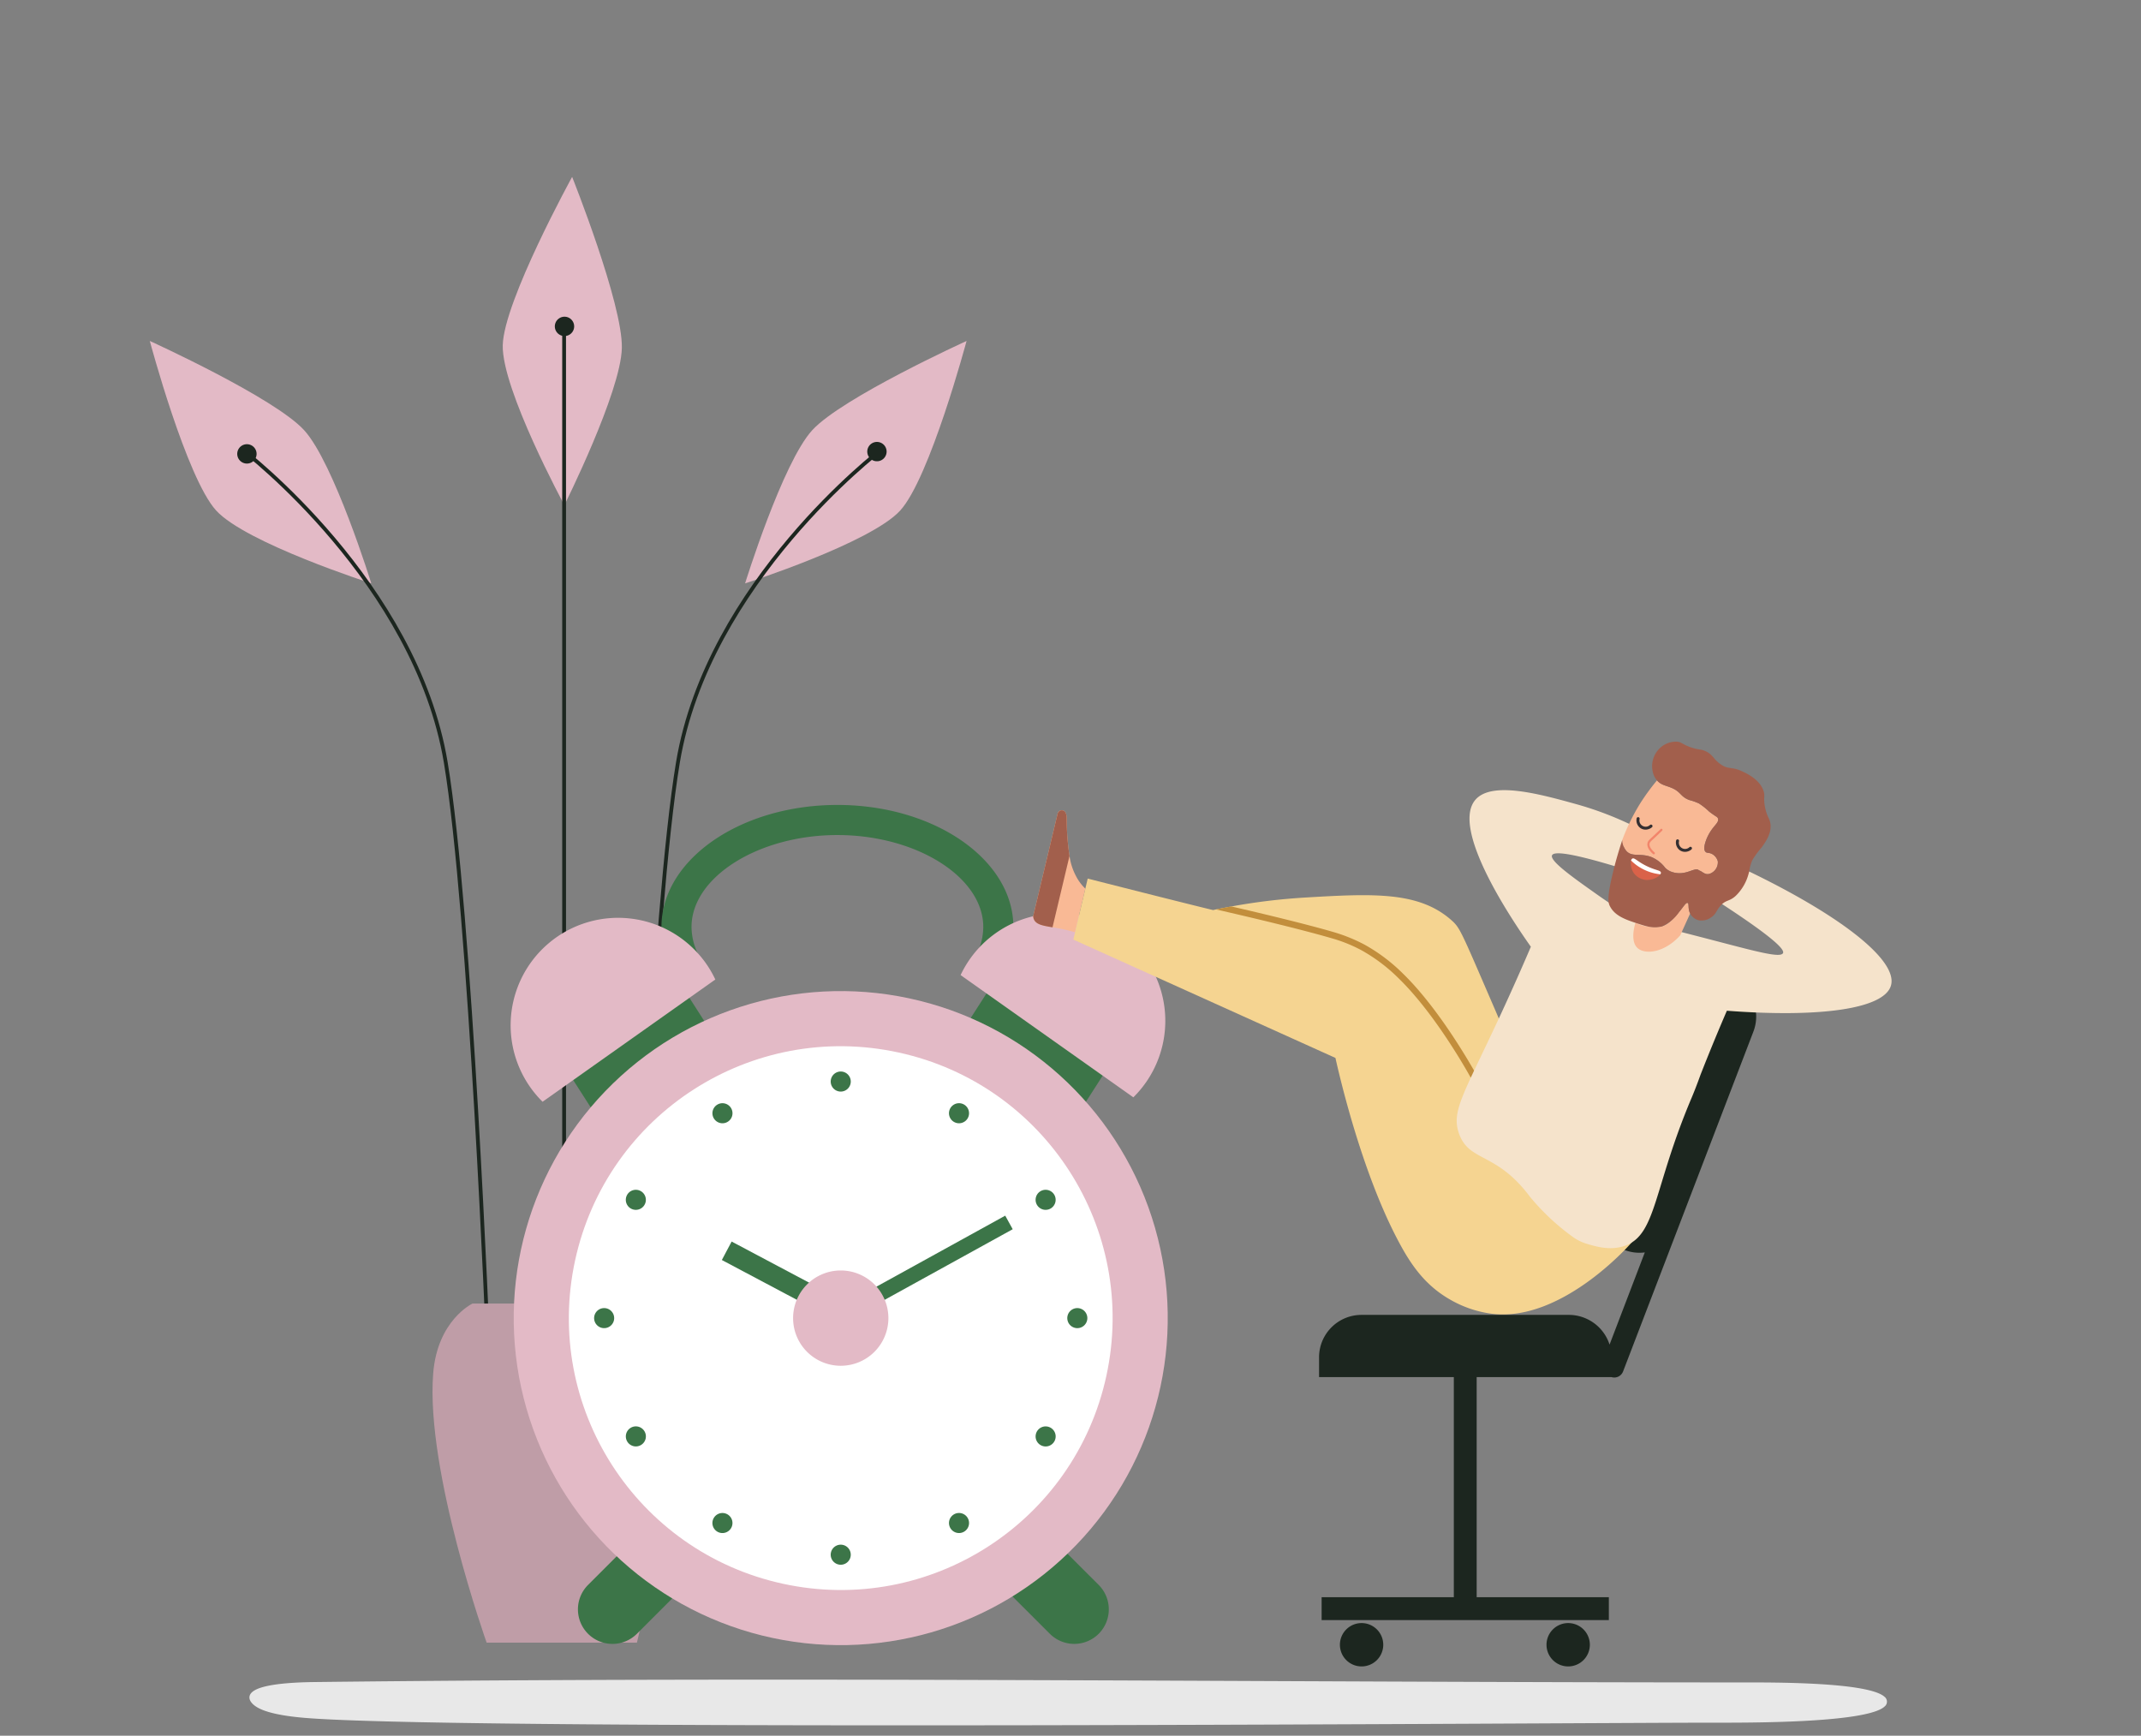 <svg xmlns="http://www.w3.org/2000/svg" xmlns:xlink="http://www.w3.org/1999/xlink" width="412" height="334" viewBox="0 0 412 334">
  <rect x="0" y="0" width="412" height="334" fill="#808080" stroke="none"/>
  <defs>
    <clipPath id="clip-path">
      <rect id="Rectangle_2773" data-name="Rectangle 2773" width="412" height="334" transform="translate(0 88)" fill="none" stroke="#707070" stroke-width="1"/>
    </clipPath>
  </defs>
  <g id="Groupe_de_masques_9" data-name="Groupe de masques 9" transform="translate(0 -88)" clip-path="url(#clip-path)">
    <path id="Tracé_2493" data-name="Tracé 2493" d="M299.037,604.231c2.53-1.574,9.936-1.629,12.22-1.657,91.49-1.064,183.074.069,274.609.083,5.174,0,23.733-.1,26.914,2.762a1.18,1.18,0,0,1,.062,1.823c-3.337,3.289-26.814,3.161-32.976,3.157-23.736-.01-234.858,1.6-269.861-.832-2.669-.184-7.923-.645-10.421-2.149C298.087,606.521,297.491,605.194,299.037,604.231Z" transform="translate(-250.131 -190.913)" fill="#e8e8e8"/>
    <g id="Groupe_13194" data-name="Groupe 13194" transform="translate(-20 -74.897)">
      <g id="Groupe_13190" data-name="Groupe 13190" transform="translate(48.83 196.933)">
        <g id="Groupe_13188" data-name="Groupe 13188">
          <g id="Groupe_13184" data-name="Groupe 13184">
            <g id="Groupe_13172" data-name="Groupe 13172" transform="translate(67.913)">
              <g id="Groupe_13171" data-name="Groupe 13171">
                <g id="Groupe_13170" data-name="Groupe 13170">
                  <path id="Tracé_2494" data-name="Tracé 2494" d="M104.969,570.511c-.2,8.49-11.06,30.22-11.06,30.22S81.85,578.459,82.05,569.969s13.352-32.4,13.352-32.4S105.169,562.021,104.969,570.511Z" transform="translate(-82.047 -537.565)" fill="#e3bac6"/>
                </g>
              </g>
            </g>
            <g id="Groupe_13173" data-name="Groupe 13173" transform="translate(0 31.574)">
              <path id="Tracé_2495" data-name="Tracé 2495" d="M96.1,562.011c5.73,6.268,12.918,29.474,12.918,29.474s-24.113-7.744-29.843-14.012S66.4,544.839,66.4,544.839,90.376,555.739,96.1,562.011Z" transform="translate(-66.402 -544.839)" fill="#e3bac6"/>
            </g>
            <g id="Groupe_13176" data-name="Groupe 13176" transform="translate(114.552 31.574)">
              <g id="Groupe_13175" data-name="Groupe 13175">
                <g id="Groupe_13174" data-name="Groupe 13174">
                  <path id="Tracé_2496" data-name="Tracé 2496" d="M105.71,562.011c-5.73,6.268-12.918,29.474-12.918,29.474s24.117-7.744,29.843-14.012,12.775-32.634,12.775-32.634S111.44,555.739,105.71,562.011Z" transform="translate(-92.792 -544.839)" fill="#e3bac6"/>
                </g>
              </g>
            </g>
            <g id="Groupe_13177" data-name="Groupe 13177" transform="translate(79.359 29.135)">
              <rect id="Rectangle_2768" data-name="Rectangle 2768" width="0.73" height="198.589" fill="#1c261f"/>
            </g>
            <g id="Groupe_13178" data-name="Groupe 13178" transform="translate(17.594 52.206)">
              <path id="Tracé_2497" data-name="Tracé 2497" d="M117.622,723.37c-.035-.842-3.4-84.606-8.174-113.264-5.752-34.5-38.663-59.681-38.993-59.929l.438-.586c.334.252,33.476,25.606,39.275,60.393,4.784,28.7,8.148,112.512,8.182,113.359Z" transform="translate(-70.455 -549.592)" fill="#1c261f"/>
            </g>
            <g id="Groupe_13180" data-name="Groupe 13180" transform="translate(54.401 216.799)">
              <g id="Groupe_13179" data-name="Groupe 13179">
                <path id="Tracé_2498" data-name="Tracé 2498" d="M117.277,587.51H86.631s-6.767,3.177-7.57,13.474c-1.463,18.76,10.288,51.772,10.288,51.772h28.918s9.606-39.392,7.483-51.772C124.049,591.048,117.277,587.51,117.277,587.51Z" transform="translate(-78.935 -587.51)" fill="#bf9da7"/>
              </g>
            </g>
            <g id="Groupe_13183" data-name="Groupe 13183" transform="translate(77.939 26.908)">
              <g id="Groupe_13182" data-name="Groupe 13182">
                <g id="Groupe_13181" data-name="Groupe 13181">
                  <path id="Tracé_2499" data-name="Tracé 2499" d="M88.077,545.626a1.86,1.86,0,1,1-1.862-1.862A1.862,1.862,0,0,1,88.077,545.626Z" transform="translate(-84.357 -543.764)" fill="#1c261f"/>
                </g>
              </g>
            </g>
          </g>
          <g id="Groupe_13187" data-name="Groupe 13187" transform="translate(16.825 51.442)">
            <g id="Groupe_13186" data-name="Groupe 13186">
              <g id="Groupe_13185" data-name="Groupe 13185">
                <path id="Tracé_2500" data-name="Tracé 2500" d="M74,551.274a1.862,1.862,0,1,1-1.862-1.858A1.862,1.862,0,0,1,74,551.274Z" transform="translate(-70.278 -549.416)" fill="#1c261f"/>
              </g>
            </g>
          </g>
        </g>
        <g id="Groupe_13189" data-name="Groupe 13189" transform="translate(93.086 52.206)">
          <path id="Tracé_2501" data-name="Tracé 2501" d="M88.576,723.37l-.729-.026c.03-.847,3.394-84.658,8.182-113.359,5.795-34.787,38.937-60.141,39.271-60.393l.443.586c-.334.247-33.246,25.432-38.993,59.929C91.971,638.764,88.607,722.528,88.576,723.37Z" transform="translate(-87.847 -549.592)" fill="#1c261f"/>
        </g>
      </g>
      <g id="Groupe_13193" data-name="Groupe 13193" transform="translate(186.893 247.935)">
        <g id="Groupe_13192" data-name="Groupe 13192">
          <g id="Groupe_13191" data-name="Groupe 13191">
            <path id="Tracé_2502" data-name="Tracé 2502" d="M101.928,551.173a1.86,1.86,0,1,1-1.862-1.858A1.862,1.862,0,0,1,101.928,551.173Z" transform="translate(-98.208 -549.315)" fill="#1c261f"/>
          </g>
        </g>
      </g>
    </g>
    <g id="Groupe_13232" data-name="Groupe 13232" transform="translate(85.549 242.892)">
      <g id="Groupe_13196" data-name="Groupe 13196" transform="translate(25.661 136.916)">
        <g id="Groupe_13195" data-name="Groupe 13195">
          <path id="Tracé_2503" data-name="Tracé 2503" d="M97.319,617.5a6.65,6.65,0,0,1-9.4,0h0a6.648,6.648,0,0,1,0-9.4l11.222-11.222a6.65,6.65,0,0,1,9.4,0h0a6.648,6.648,0,0,1,0,9.4Z" transform="translate(-85.969 -594.927)" fill="#3c7548"/>
        </g>
      </g>
      <g id="Groupe_13198" data-name="Groupe 13198" transform="translate(103.307 136.916)">
        <g id="Groupe_13197" data-name="Groupe 13197">
          <path id="Tracé_2504" data-name="Tracé 2504" d="M123.494,617.5a6.654,6.654,0,0,0,9.4,0h0a6.654,6.654,0,0,0,0-9.4l-11.225-11.222a6.65,6.65,0,0,0-9.4,0h0a6.648,6.648,0,0,0,0,9.4Z" transform="translate(-110.324 -594.927)" fill="#3c7548"/>
        </g>
      </g>
      <g id="Groupe_13202" data-name="Groupe 13202" transform="translate(41.733)">
        <g id="Groupe_13201" data-name="Groupe 13201">
          <g id="Groupe_13200" data-name="Groupe 13200">
            <g id="Groupe_13199" data-name="Groupe 13199">
              <path id="Tracé_2505" data-name="Tracé 2505" d="M94,585.194a17.661,17.661,0,0,1-2.987-9.727c0-12.95,15.188-23.487,33.86-23.487s33.861,10.537,33.861,23.487a17.528,17.528,0,0,1-2.576,9.064l-4.973-2.965a11.82,11.82,0,0,0,1.757-6.1c0-9.593-12.854-17.694-28.068-17.694S96.8,565.874,96.8,575.467a11.959,11.959,0,0,0,2.056,6.574Z" transform="translate(-91.01 -551.981)" fill="#3c7548"/>
            </g>
          </g>
        </g>
      </g>
      <g id="Groupe_13205" data-name="Groupe 13205" transform="translate(97.648 28.685)">
        <g id="Groupe_13204" data-name="Groupe 13204" transform="translate(0 0)">
          <g id="Groupe_13203" data-name="Groupe 13203">
            <rect id="Rectangle_2769" data-name="Rectangle 2769" width="21.295" height="27.366" transform="translate(0 17.923) rotate(-57.316)" fill="#3c7548"/>
          </g>
        </g>
      </g>
      <g id="Groupe_13206" data-name="Groupe 13206" transform="translate(99.303 20.861)">
        <path id="Tracé_2506" data-name="Tracé 2506" d="M109.068,570.4a20.681,20.681,0,1,1,33.242,23.525Z" transform="translate(-109.068 -558.524)" fill="#e3bac6"/>
      </g>
      <g id="Groupe_13209" data-name="Groupe 13209" transform="translate(19.223 29.543)">
        <g id="Groupe_13208" data-name="Groupe 13208" transform="translate(0 0)">
          <g id="Groupe_13207" data-name="Groupe 13207">
            <rect id="Rectangle_2770" data-name="Rectangle 2770" width="27.367" height="21.295" transform="translate(0 14.778) rotate(-32.684)" fill="#3c7548"/>
          </g>
        </g>
      </g>
      <g id="Groupe_13210" data-name="Groupe 13210" transform="translate(0 22.51)">
        <circle id="Ellipse_3459" data-name="Ellipse 3459" cx="62.928" cy="62.928" r="62.928" transform="translate(0 122.147) rotate(-76.057)" fill="#e3bac6"/>
      </g>
      <g id="Groupe_13211" data-name="Groupe 13211" transform="translate(13.998 36.508)">
        <circle id="Ellipse_3460" data-name="Ellipse 3460" cx="52.311" cy="52.311" r="52.311" transform="translate(0 102.229) rotate(-77.722)" fill="#fff"/>
      </g>
      <g id="Groupe_13212" data-name="Groupe 13212" transform="translate(74.306 51.293)">
        <path id="Tracé_2507" data-name="Tracé 2507" d="M105.088,570a1.93,1.93,0,1,1-1.929-1.929A1.929,1.929,0,0,1,105.088,570Z" transform="translate(-101.227 -568.07)" fill="#3c7548"/>
      </g>
      <g id="Groupe_13213" data-name="Groupe 13213" transform="translate(51.544 57.391)">
        <path id="Tracé_2508" data-name="Tracé 2508" d="M97.689,570.946a1.93,1.93,0,1,1-2.637-.7A1.929,1.929,0,0,1,97.689,570.946Z" transform="translate(-94.087 -569.983)" fill="#3c7548"/>
      </g>
      <g id="Groupe_13214" data-name="Groupe 13214" transform="translate(34.881 74.055)">
        <path id="Tracé_2509" data-name="Tracé 2509" d="M91.753,575.469a1.929,1.929,0,1,1-2.633.7A1.929,1.929,0,0,1,91.753,575.469Z" transform="translate(-88.861 -575.21)" fill="#3c7548"/>
      </g>
      <g id="Groupe_13215" data-name="Groupe 13215" transform="translate(28.78 96.818)">
        <path id="Tracé_2510" data-name="Tracé 2510" d="M88.879,582.35a1.929,1.929,0,1,1-1.932,1.929A1.929,1.929,0,0,1,88.879,582.35Z" transform="translate(-86.947 -582.35)" fill="#3c7548"/>
      </g>
      <g id="Groupe_13216" data-name="Groupe 13216" transform="translate(34.881 119.579)">
        <path id="Tracé_2511" data-name="Tracé 2511" d="M89.824,589.749a1.929,1.929,0,1,1-.7,2.637A1.928,1.928,0,0,1,89.824,589.749Z" transform="translate(-88.861 -589.489)" fill="#3c7548"/>
      </g>
      <g id="Groupe_13217" data-name="Groupe 13217" transform="translate(51.544 136.242)">
        <path id="Tracé_2512" data-name="Tracé 2512" d="M94.348,595.682a1.929,1.929,0,1,1,.7,2.637A1.929,1.929,0,0,1,94.348,595.682Z" transform="translate(-94.087 -594.716)" fill="#3c7548"/>
      </g>
      <g id="Groupe_13218" data-name="Groupe 13218" transform="translate(74.306 142.344)">
        <path id="Tracé_2513" data-name="Tracé 2513" d="M101.227,598.559a1.93,1.93,0,1,1,1.932,1.929A1.93,1.93,0,0,1,101.227,598.559Z" transform="translate(-101.227 -596.63)" fill="#3c7548"/>
      </g>
      <g id="Groupe_13219" data-name="Groupe 13219" transform="translate(97.068 136.242)">
        <path id="Tracé_2514" data-name="Tracé 2514" d="M108.625,597.611a1.93,1.93,0,1,1,2.637.708A1.931,1.931,0,0,1,108.625,597.611Z" transform="translate(-108.367 -594.716)" fill="#3c7548"/>
      </g>
      <g id="Groupe_13220" data-name="Groupe 13220" transform="translate(113.732 119.579)">
        <path id="Tracé_2515" data-name="Tracé 2515" d="M114.56,593.091a1.929,1.929,0,1,1,2.637-.7A1.929,1.929,0,0,1,114.56,593.091Z" transform="translate(-113.594 -589.489)" fill="#3c7548"/>
      </g>
      <g id="Groupe_13221" data-name="Groupe 13221" transform="translate(119.831 96.818)">
        <path id="Tracé_2516" data-name="Tracé 2516" d="M117.439,586.208a1.929,1.929,0,1,1,1.929-1.929A1.93,1.93,0,0,1,117.439,586.208Z" transform="translate(-115.507 -582.35)" fill="#3c7548"/>
      </g>
      <g id="Groupe_13222" data-name="Groupe 13222" transform="translate(113.732 74.055)">
        <path id="Tracé_2517" data-name="Tracé 2517" d="M116.489,578.81a1.929,1.929,0,1,1,.708-2.636A1.932,1.932,0,0,1,116.489,578.81Z" transform="translate(-113.594 -575.21)" fill="#3c7548"/>
      </g>
      <g id="Groupe_13223" data-name="Groupe 13223" transform="translate(97.068 57.391)">
        <path id="Tracé_2518" data-name="Tracé 2518" d="M111.97,572.878a1.931,1.931,0,1,1-.708-2.636A1.932,1.932,0,0,1,111.97,572.878Z" transform="translate(-108.367 -569.983)" fill="#3c7548"/>
      </g>
      <g id="Groupe_13224" data-name="Groupe 13224" transform="translate(53.358 84.012)">
        <rect id="Rectangle_2771" data-name="Rectangle 2771" width="4.022" height="24.09" transform="translate(0 3.553) rotate(-62.053)" fill="#3c7548"/>
      </g>
      <g id="Groupe_13227" data-name="Groupe 13227" transform="translate(76.178 79.03)">
        <g id="Groupe_13226" data-name="Groupe 13226" transform="translate(0 0)">
          <g id="Groupe_13225" data-name="Groupe 13225">
            <rect id="Rectangle_2772" data-name="Rectangle 2772" width="36.213" height="2.982" transform="translate(0 17.484) rotate(-28.869)" fill="#3c7548"/>
          </g>
        </g>
      </g>
      <g id="Groupe_13230" data-name="Groupe 13230" transform="translate(67.069 89.578)">
        <g id="Groupe_13229" data-name="Groupe 13229">
          <g id="Groupe_13228" data-name="Groupe 13228">
            <path id="Tracé_2519" data-name="Tracé 2519" d="M117.295,589.248a9.169,9.169,0,1,1-9.169-9.169A9.17,9.17,0,0,1,117.295,589.248Z" transform="translate(-98.957 -580.079)" fill="#e3bac6"/>
          </g>
        </g>
      </g>
      <g id="Groupe_13231" data-name="Groupe 13231" transform="translate(12.71 21.718)">
        <path id="Tracé_2520" data-name="Tracé 2520" d="M121.3,570.665a21.012,21.012,0,0,0-1.824-3.134,20.682,20.682,0,1,0-31.418,26.659Z" transform="translate(-81.906 -558.793)" fill="#e3bac6"/>
      </g>
    </g>
    <g id="Groupe_13233" data-name="Groupe 13233" transform="translate(253.83 274.609)">
      <path id="Tracé_2521" data-name="Tracé 2521" d="M209.669,563.326l-3.638-1.4-20.139,52.536,3.638,1.4a7.921,7.921,0,0,0,3.861.453l-6.784,17.742a8.246,8.246,0,0,0-7.913-5.719H138.961a8.17,8.17,0,0,0-8.257,8.072v3.9h25.935v42.357H131.2v4.4H186.47v-4.4H161.035V640.305h25.932a1.813,1.813,0,0,0,2.241-1.081l25.042-65.3A8.167,8.167,0,0,0,209.669,563.326Z" transform="translate(-130.704 -561.93)" fill="#1c261f"/>
      <path id="Tracé_2522" data-name="Tracé 2522" d="M136.132,601.362a4.17,4.17,0,1,0,4.173,4.17A4.172,4.172,0,0,0,136.132,601.362Z" transform="translate(-127.951 -475.65)" fill="#1c261f"/>
      <path id="Tracé_2523" data-name="Tracé 2523" d="M148.6,601.362a4.17,4.17,0,1,0,4.17,4.17A4.17,4.17,0,0,0,148.6,601.362Z" transform="translate(-100.66 -475.65)" fill="#1c261f"/>
    </g>
    <g id="Groupe_13236" data-name="Groupe 13236" transform="translate(198.813 240.044)">
      <g id="Groupe_13235" data-name="Groupe 13235" transform="translate(0 3.872)">
        <g id="Groupe_13234" data-name="Groupe 13234">
          <path id="Tracé_2524" data-name="Tracé 2524" d="M121.506,575.777c-1.074-.312-1.967-.516-2.668-.663-.606-.121-1.157-.2-1.667-.293-1.843-.309-3.083-.52-3.558-1.473a2.039,2.039,0,0,1-.166-.65l4.7-19.712a.817.817,0,0,1,1.25-.555c.481.328.5,1.132.51,1.4a47.924,47.924,0,0,0,.536,7.253,11.622,11.622,0,0,0,1.221,3.826,8.949,8.949,0,0,0,1.824,2.468C122.833,570.182,122.166,572.988,121.506,575.777Z" transform="translate(-113.447 -552.301)" fill="#f9b995"/>
          <path id="Tracé_2525" data-name="Tracé 2525" d="M113.613,573.349a1.7,1.7,0,0,1-.166-.65l4.7-19.712a.927.927,0,0,1,.529-.638.871.871,0,0,1,.721.083c.481.319.5,1.138.51,1.4a46.715,46.715,0,0,0,.536,7.253l-3.271,13.741C115.331,574.519,114.078,574.305,113.613,573.349Z" transform="translate(-113.447 -552.302)" fill="#a25f4c"/>
          <path id="Tracé_2526" data-name="Tracé 2526" d="M214.358,622.073c-2.975-5.579-1.543-9.3-5.445-14.754-1.307-1.827-1.833-1.923-3.169-4.065-2.248-3.606-2.672-6.861-3.363-8.646-1.2-3.086-2.933-7.364-5.86-14.114-5.971-13.823-6.236-14.554-7.769-15.95-6.281-5.668-15.07-5.254-28.377-4.46A116.855,116.855,0,0,0,146.3,561.79c-.966.179-1.951.363-2.965.574-.185.038-.376.083-.561.124-5.2-1.243-22.992-5.764-24.134-6.064-.15.641-2.656,11.267-2.764,11.742l50.435,22.772c.982,4.393,5.248,22.469,12.252,35.518,2.235,4.176,4.859,8.034,9.44,10.763a21.714,21.714,0,0,0,8.311,2.936c13.106,1.712,26.05-12.548,27.1-13.83C220.2,623.814,215.343,623.919,214.358,622.073Z" transform="translate(-108.141 -543.283)" fill="#f5d491"/>
        </g>
        <path id="Tracé_2527" data-name="Tracé 2527" d="M174.228,591.075a.642.642,0,0,1-.558.035.683.683,0,0,1-.29-.274c-1.607-2.872-7.384-12.73-13.808-18.95a32.622,32.622,0,0,0-7.106-5.353,28.508,28.508,0,0,0-5.885-2.35c-6.029-1.747-15.771-4.055-22.1-5.5,1.014-.21,2-.4,2.965-.574,6.191,1.425,14.228,3.357,19.476,4.878a31.718,31.718,0,0,1,6.121,2.458,33.536,33.536,0,0,1,7.38,5.55c6.548,6.348,12.389,16.342,14.034,19.25A.62.62,0,0,1,174.228,591.075Z" transform="translate(-89.295 -539.601)" fill="#c28e3c"/>
      </g>
      <path id="Tracé_2528" data-name="Tracé 2528" d="M195.092,566.649c-.041.169-.1.38-.166.615a8.874,8.874,0,0,1-2.34,3.966c-1.164,1.065-1.709.73-2.678,1.667,10.02,6.542,12.261,8.853,11.895,9.555-.5.959-5-.278-12.959-2.353-3.724-.972-8.828-2.289-14.965-3.822-1.871-1.116-4.626-2.828-7.843-5.1-4.556-3.22-9.2-6.491-8.672-7.565.351-.714,3.1-.615,12.567,2.257.532-2.059,1.078-3.768,1.486-5.044.347-.94.768-1.948,1.272-3.013a63.925,63.925,0,0,0-10.744-4.049c-6.88-1.907-16.113-4.454-19.294-.867-4.8,5.41,6.4,22.351,10.632,28.323-1.479,3.459-3.469,7.993-5.917,13.275-7,15.086-9.443,18.344-7.919,22.661,1.957,5.551,7.164,3.469,13.651,12.163a44.111,44.111,0,0,0,8.557,7.948,9.234,9.234,0,0,0,2.627,1.186c1.645.485,4.415,1.3,7.192.277,6-2.209,5.385-11.062,12.727-28.4.88-2.079,1.722-4.454,1.722-4.454,2.04-5.2,3.819-9.421,5.079-12.341,17.684,1.352,30.29-.287,31.581-4.868C223.941,583.827,212.859,575.2,195.092,566.649Z" transform="translate(-57.507 -551.088)" fill="#f5e3cb"/>
    </g>
    <g id="Groupe_13239" data-name="Groupe 13239" transform="translate(309.518 230.699)">
      <path id="Tracé_2529" data-name="Tracé 2529" d="M150.091,561.727c-.077.223-1.09,3.4.344,4.8s5.248.982,8.276-2.407l1.9-4.192c-.494-.969-.156-1.913-.494-2.028-.322-.108-.81.749-1.629,1.737-.721.848-1.788,2.267-3.226,2.732a5.653,5.653,0,0,1-2.519.118A8.292,8.292,0,0,1,150.091,561.727Z" transform="translate(-144.887 -526.848)" fill="#f9b995"/>
      <path id="Tracé_2530" data-name="Tracé 2530" d="M167.389,566.063a2.331,2.331,0,0,1-1.693,2.442c-.838.175-1.272-.491-1.926-.692-.708-.724-2.241.9-4.527.475a2.837,2.837,0,0,1-.446-.1,3.285,3.285,0,0,1-1.533-.87,6.393,6.393,0,0,0-2.764-2.111c-2.123-.736-3.526.057-4.642-1.055a3.357,3.357,0,0,1-.851-2.2c.36-.969.794-2.009,1.314-3.108a39.165,39.165,0,0,1,2.171-3.979,42.8,42.8,0,0,1,3.194-4.368c.752.87,1.607.956,2.678,1.39,1.98.781,1.75,1.721,3.558,2.4a10.044,10.044,0,0,1,1.836.651,12.458,12.458,0,0,1,1.967,1.562c1.387,1.071,1.6.985,1.706,1.374.217.838-.969,1.329-1.951,3.325-.217.437-.969,2.114-.58,2.879a1.556,1.556,0,0,0,.131.176c.233.229.507.143.883.258.159.073.274.118.389.159A2.332,2.332,0,0,1,167.389,566.063Z" transform="translate(-146.344 -543.031)" fill="#f9b995"/>
      <path id="Tracé_2531" data-name="Tracé 2531" d="M151.67,558.318a.212.212,0,0,0,.23-.351c-.421-.373-1.106-1.1-.931-1.744.061-.226.207-.367.752-.874l.121-.112c.663-.612,1.189-1.122,1.53-1.457a.212.212,0,0,0,.006-.3.215.215,0,0,0-.3,0c-.341.332-.864.838-1.524,1.451l-.118.112c-.567.523-.778.717-.874,1.071-.233.867.561,1.734,1.058,2.174Z" transform="translate(-143.036 -536.644)" fill="#f2856b"/>
      <path id="Tracé_2532" data-name="Tracé 2532" d="M155.85,552.009c.306-.587,1.878-.245,2.34-.153s1.438.29,1.546.8a.461.461,0,0,1-.089.4c-.166.188-.5.13-.647.105-1.948-.319-3.013-.185-3.178-.772A.531.531,0,0,1,155.85,552.009Z" transform="translate(-131.482 -540.461)" fill="#a25f4c"/>
      <g id="Groupe_13237" data-name="Groupe 13237" transform="translate(5.391 14.538)">
        <path id="Tracé_2533" data-name="Tracé 2533" d="M154,556.463a1.736,1.736,0,0,1-.969-.29,1.835,1.835,0,0,1-.749-1.878.285.285,0,0,1,.341-.23.29.29,0,0,1,.23.338,1.2,1.2,0,0,0,2.005,1.154.3.3,0,0,1,.411.032.291.291,0,0,1-.032.408A1.91,1.91,0,0,1,154,556.463Z" transform="translate(-144.656 -549.783)" fill="#352f31"/>
        <path id="Tracé_2534" data-name="Tracé 2534" d="M151.614,555.122a1.736,1.736,0,0,1-.969-.29,1.823,1.823,0,0,1-.746-1.878.284.284,0,0,1,.338-.229.29.29,0,0,1,.23.338,1.206,1.206,0,0,0,2.008,1.157.289.289,0,1,1,.376.44A1.9,1.9,0,0,1,151.614,555.122Z" transform="translate(-149.863 -552.717)" fill="#352f31"/>
      </g>
      <path id="Tracé_2535" data-name="Tracé 2535" d="M179.368,564.2c.131,1.75-.969,3.268-1.706,4.323a17.213,17.213,0,0,0-1.808,2.458,7.98,7.98,0,0,0-.58,2.114c-.041.172-.1.389-.172.635a9.156,9.156,0,0,1-2.417,4.093c-1.2,1.1-1.763.752-2.761,1.721a2.545,2.545,0,0,1-.2.217c-.867.982-.794,1.562-1.763,2.2a3.106,3.106,0,0,1-2.429.58,2.636,2.636,0,0,1-1.476-1.027,1.318,1.318,0,0,1-.159-.274c-.491-.969-.159-1.913-.494-2.028s-.807.756-1.629,1.737a7.808,7.808,0,0,1-3.226,2.732c-1.447.478-2.764.147-4.572-.446-.188-.06-.408-.127-.6-.2-2.085-.679-4.017-1.435-4.9-3.169a.382.382,0,0,1-.041-.073c-.306-.638-.58-1.607.622-6.507.086-.348.156-.682.245-1,.548-2.127,1.113-3.893,1.533-5.21a3.357,3.357,0,0,0,.851,2.2c1.116,1.113,2.519.319,4.642,1.055a6.393,6.393,0,0,1,2.764,2.111,3.284,3.284,0,0,0,1.533.87,2.831,2.831,0,0,0,.446.1c2.286.421,3.819-1.2,4.527-.475.654.2,1.087.867,1.926.692a2.331,2.331,0,0,0,1.693-2.442,2.29,2.29,0,0,0-1.042-1.361,1.71,1.71,0,0,0-.392-.172c-.418-.131-.692-.045-.925-.274a1.554,1.554,0,0,1-.131-.176c-.376-.781.363-2.442.58-2.879.982-2,2.168-2.487,1.951-3.325-.1-.389-.319-.3-1.706-1.374a12.463,12.463,0,0,0-1.967-1.562,10.049,10.049,0,0,0-1.836-.651c-1.808-.679-1.578-1.62-3.558-2.4-1.071-.434-1.926-.52-2.678-1.39a3.5,3.5,0,0,1-.781-1.518,4.8,4.8,0,0,1,.969-4.294,4.519,4.519,0,0,1,3.689-1.635c.941.1.969.52,2.764,1.129,1.546.507,1.69.261,2.63.666,1.562.692,1.533,1.575,3.01,2.573,1.562,1.071,2.012.348,4.164,1.361.956.446,3.3,1.562,4.052,3.714.36,1.1-.073,1.259.287,3.124C178.689,562.756,179.282,562.957,179.368,564.2Z" transform="translate(-148.172 -548.157)" fill="#a25f4c"/>
      <g id="Groupe_13238" data-name="Groupe 13238" transform="translate(4.29 22.475)">
        <path id="Tracé_2536" data-name="Tracé 2536" d="M149.58,555.61a1.069,1.069,0,0,0-.061.214c0,.038.01.061.01.1a3.455,3.455,0,0,0,.631,2.184,3.294,3.294,0,0,0,2.251,1.243,3.64,3.64,0,0,0,2.477-.74,1.231,1.231,0,0,0,.322-.341.438.438,0,0,0,.108-.322c-.041-.484-1.087-.4-3.032-1.409-1.6-.835-2.069-1.515-2.471-1.288A.652.652,0,0,0,149.58,555.61Z" transform="translate(-149.517 -555.206)" fill="#da6249"/>
        <path id="Tracé_2537" data-name="Tracé 2537" d="M149.537,555.61a8.863,8.863,0,0,0,1.954,1.479,9.443,9.443,0,0,0,3.676,1.18.438.438,0,0,0,.108-.322c-.041-.484-1.087-.4-3.032-1.409-1.6-.835-2.069-1.515-2.471-1.288A.652.652,0,0,0,149.537,555.61Z" transform="translate(-149.474 -555.206)" fill="#fff"/>
      </g>
    </g>
  </g>
</svg>
